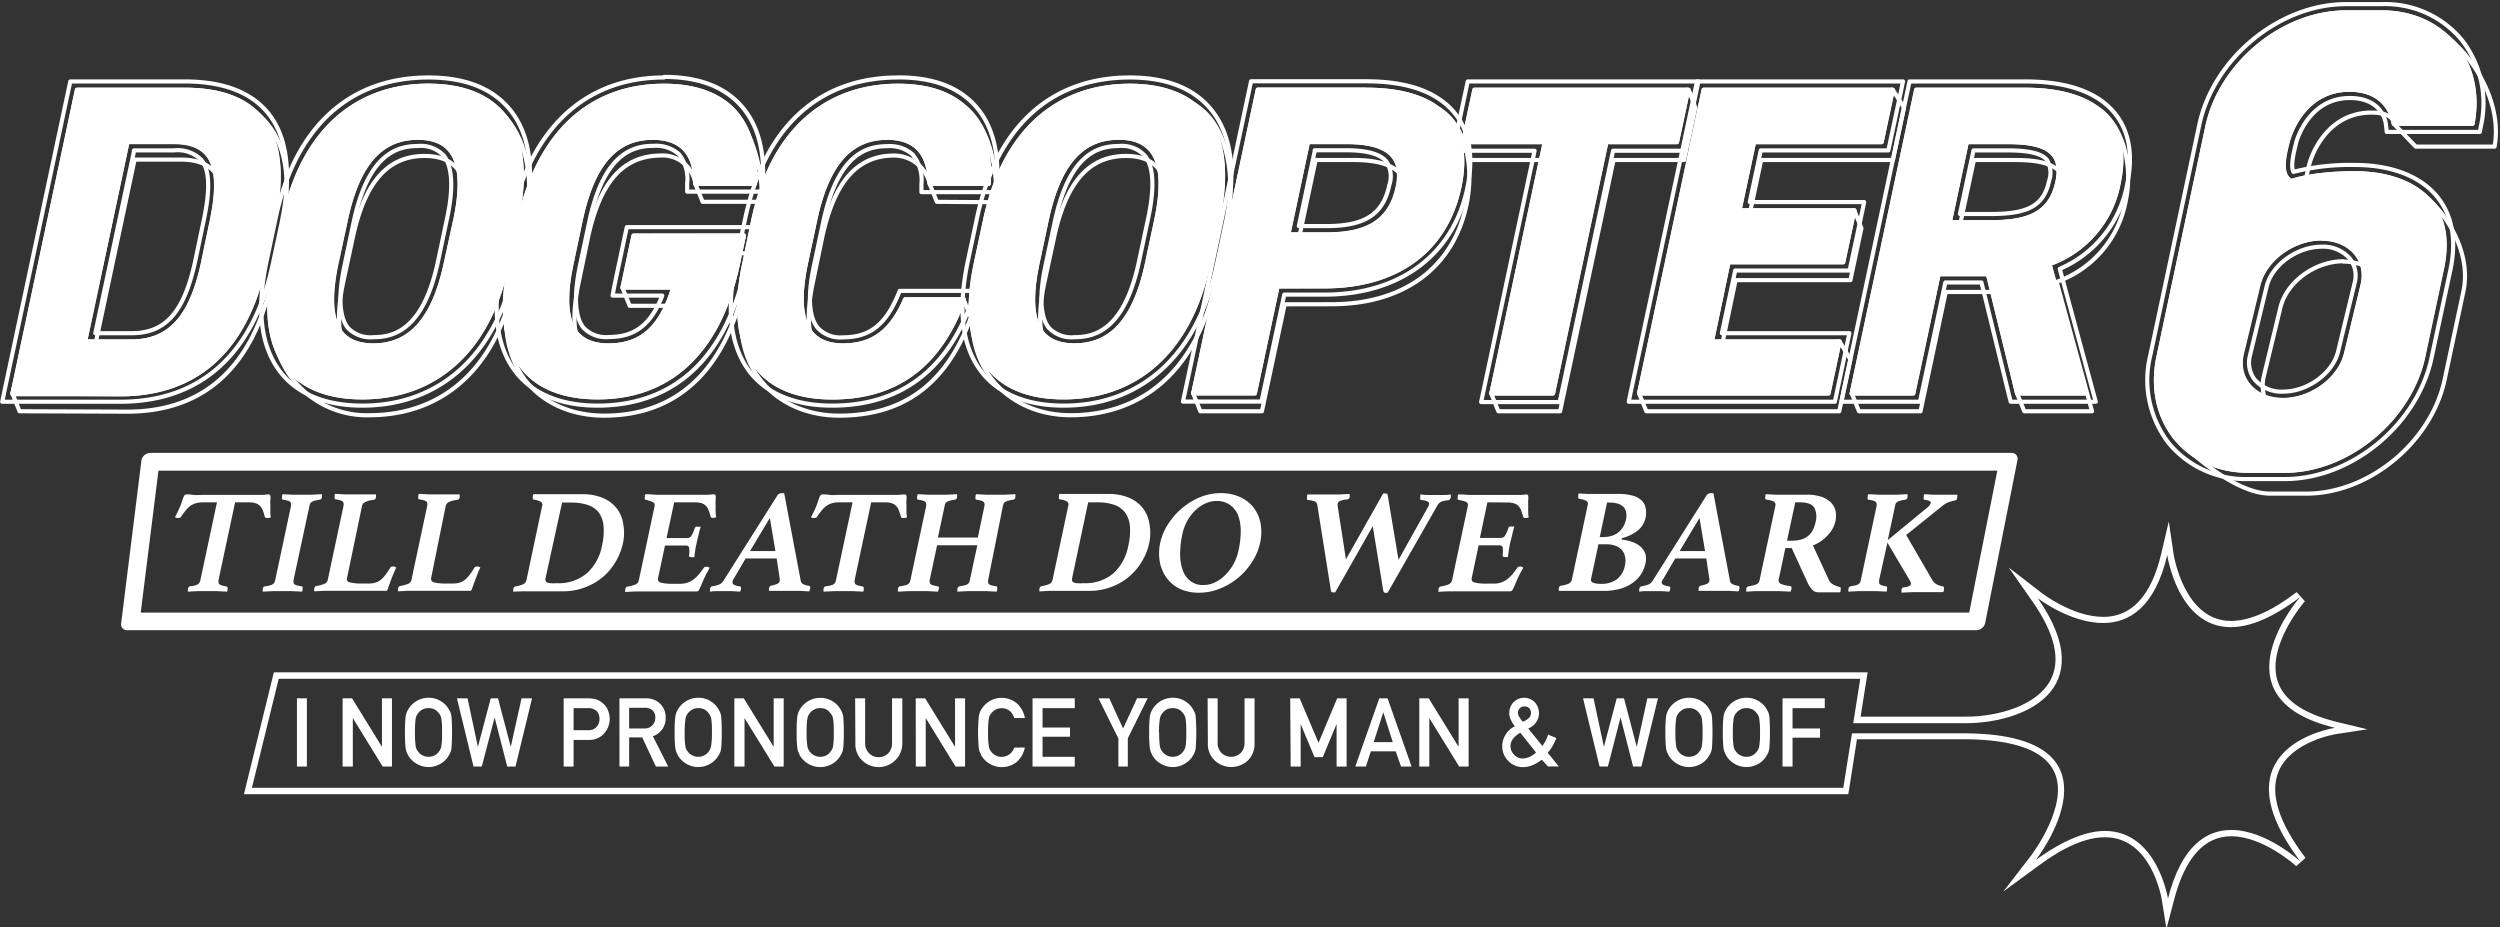<svg xmlns="http://www.w3.org/2000/svg" width="302" height="112" viewBox="0 0 302 112"><rect x="0" y="0" width="302" height="112" fill="#333333" stroke="none"/><path d="M261.81 67.08s1.27 8.68 7.67 8.68c2.16 0 4.91-1 8.38-3.64 0 0-10.74 12.19 4.21 15.8 0 0-14.73 2.2-4.17 16.16 0 0-4.13-3.82-8.36-3.82-3 0-6 1.88-7.65 8.28 0 0-1.31-8.16-7.61-8.16-2.15 0-4.88 1-8.34 3.49 0 0 11.69-15-8.22-15.28h-14l-1.05 6.58H30.43L33.67 82h191.05l-.85 5.36h13.64c6.66 0 16.51-3.83 8.65-15.1 0 0 3.88 3 7.89 3 3.09 0 6.25-1.81 7.76-8.23m.17-4l-.9 3.84c-1.2 5.08-3.56 7.65-7 7.65-3.7 0-7.39-2.85-7.43-2.88l-4-3.09 2.88 4.12c2.7 3.87 3.44 7.06 2.18 9.47-1.6 3.06-6.28 4.43-10.21 4.43h-12.74l.71-4.48.14-.87H33.08l-.14.57L29.7 95l-.23.94h193.8l.11-.64.94-6h13.4c5.71.09 9.22 1.4 10.41 3.89 1.94 4-2.74 10.11-2.78 10.17L242 107.7l4.39-3.22c3-2.22 5.67-3.34 7.89-3.34 5.58 0 6.81 7.22 6.86 7.52l.57 3.54.91-3.47c1.33-5.12 3.66-7.71 6.92-7.71 3.87 0 7.81 3.58 7.85 3.61l1.11-1c-3.23-4.27-4.33-7.77-3.26-10.4 1.5-3.68 6.89-4.54 6.95-4.55l3.8-.58-3.74-.9c-4-1-6.39-2.63-7.12-4.94-1.35-4.28 3.25-9.57 3.3-9.63l-1-1.1c-3 2.31-5.71 3.48-7.93 3.48-5.67 0-6.91-8-6.92-8l-.58-3.95z" fill="#fff"/><path d="M2.36 49.68l-.86-2.15L10.16 13h13c3 0 6.06-.84 7.82.63 3.61 3 4.48 7.82 2.88 15.32l-1 4.78c-2.48 11.65-9.19 16-17.48 16zm23.06-16l1-4.78c1.34-6.33.34-9.62-4.6-9.62h-5.56l-5.12 24.13h5.58c4.94 0 7.36-3.35 8.7-9.68zM44.62 50.16a11.32 11.32 0 0 1-10.95-7.43c-1-2.62-.59-4.27.37-8.78l1.1-5.21c2.41-11.33 9.24-16.22 17.49-16.22 3.11 0 6.15-.73 7.86 1 3.17 3.15 4.28 8.17 2.78 15.25L62.16 34c-2.38 11.16-9.24 16.16-17.54 16.16zM41.48 34c-1.48 7 .17 9.89 4.52 9.89S53.23 41 54.72 34l1.1-5.21c1.5-7-.22-9.95-4.53-9.95s-7.21 2.93-8.7 10z" fill="none" stroke="#fff" stroke-linejoin="round" stroke-width=".5"/><path d="M90.74 30.6L90 34c-2.38 11.21-8.65 16.21-17 16.21-6.46 0-11.42-4-11.83-10.7-.11-1.85.73-3.1 1.24-5.51l1-4.68c2.59-11.91 9.42-16.8 17.66-16.8 3.36 0 5.19-1.25 7 .31 2.36 2 4.19 7.32 3.92 11.55h-7.11L84 22.22a4 4 0 0 0-4.28-3.43c-4.31.07-7.21 2.93-8.71 10L69.93 34c-1.49 7 .17 9.94 4.48 9.94s6.45-2.61 7.81-7h-6.16l-.86-2.16 2.19-4.11zM113.17 24.38l-.86-2.16a4.41 4.41 0 0 0-4.31-3.43c-4.3 0-7.21 2.93-8.7 10L98.22 34c-1.45 6.8.17 9.94 4.48 9.94 3.72 0 5.93-1.86 7.51-5.58l6.21-2.16.86 2.16c-3 8.24-8.36 11.85-15.91 11.85-6.05 0-10.85-3.69-11.69-9.55-.31-2.13.46-3.68 1.1-6.66l1.11-5.21c2.4-11.33 9.24-16.22 17.48-16.22 2.73 0 4.9-1.1 6.67 0 2.94 1.83 4.56 6.84 4.26 11.86zM129.34 50.16c-6.17 0-11.07-3.91-11.79-10-.25-2 .6-3.37 1.2-6.19l1.11-5.21c2.4-11.33 9.24-16.22 17.48-16.22 2.59 0 5-1 6.8 0 3.94 2.2 5.5 8.43 3.84 16.22L146.87 34c-2.38 11.16-9.24 16.16-17.53 16.16zM126.19 34c-1.49 7 .18 9.94 4.48 9.94s7.27-2.94 8.76-9.94l1.11-5.21c1.49-7-.23-9.95-4.53-9.95s-7.22 2.93-8.71 10zM155.19 36.76l-2.75 12.92H145l-.86-2.15L152.8 13h13.13c3.16 0 5.82-1 7.75.08 3.23 1.83 4.51 6.74 3.47 11.67-1.65 7.76-7.77 12-16.27 12zm6-6.27c5.15 0 7.72-1.81 8.55-5.74.75-3.51-1-5.42-6.18-5.42h-4.63l-2.37 11.16z" fill="none" stroke="#fff" stroke-linejoin="round" stroke-width=".5"/><path d="M204.79 13l-1.35 6.33h-8.52l-6.46 30.35H181l-.86-2.15 7.31-28.2h-9.85l-.86-2.16L179 13l25-2.16zM230 13l-1.34 6.33h-15.91L211 27.57l13-2.16.86 2.16-1.33 6.27h-13.87l-2 9.57 14.56-2.16 1.3 2.16-1.34 6.27h-23.3l-.88-2.15L206.65 13l22-2.16zM244.53 49.68l-.86-2.15L241 35.27h-5.95L232 49.68h-7.44l-.86-2.15L232.34 13h13.13c3.33 0 5.8-1.17 7.77 0 3 1.79 4.52 6.71 3.56 11.22a12.83 12.83 0 0 1-8.36 9.83l4.28 15.63zM241.38 29c4.41 0 7.17-1 8-4.78s-1.51-4.89-5.93-4.89h-5L236.38 29zM286.46 13.6c2.83 0 2.71 1.35 2.71 1.35l2.65 2.76h9.52c.87-4.66-1.83-10.08-5.75-13.3-2.33-1.92-3.13.24-5.92.24L286 4.26c-7.6 0-15.13 6.21-16.74 13.8l-5.9 27.77a53.36 53.36 0 0 0-.75 6.88s6.63 6.92 11.62 6.92h4.36c7.59 0 15.12-6.21 16.73-13.8l2.26-10.63c1.17-5.49-3.26-11.34-6.72-12.92-1.77-.81-1.61 1.4-3.8 1.4-5.27 0-7.67 1-7.67 1-1.39-.71-.92-2.86-.46-4.71s2.53-6.37 7.53-6.37zm-3.37 18c3.46 0 5.69 2.52 5 5.61l-2 8.28c-.73 3.09-4.17 5.62-7.63 5.62s-5.69-2.53-5-5.62l2-8.28c.73-3.13 4.17-5.65 7.63-5.65z" fill="none" stroke="#fff" stroke-linejoin="round" stroke-width=".5"/><path d="M1.5 47.53l7.8-36.69h13c8.3 0 13.19 4.26 10.7 16l-1 4.79c-2.47 11.64-9.18 16-17.47 16zm23.06-16l1-4.79c1.34-6.32.34-9.62-4.6-9.62H15.4l-5.12 24.13h5.58c4.94 0 7.36-3.35 8.7-9.67zM43.76 48c-8.24 0-13-5-10.59-16.22l1.11-5.21c2.41-11.32 9.24-16.22 17.48-16.22s13.05 4.9 10.65 16.22l-1.11 5.22C58.91 43 52.06 48 43.76 48zm-3.14-16.21c-1.49 7 .17 9.94 4.48 9.94s7.26-2.92 8.76-9.94L55 26.58c1.49-7-.22-9.94-4.53-9.94s-7.21 2.92-8.7 9.94zM89.87 28.44l-.71 3.35C86.78 43 80.51 48 72.21 48s-13-5-10.59-16.22l1-4.68C65.14 15.26 72 10.36 80.21 10.36c7.71 0 11.41 4.36 10.93 11.86H84c.07-3.35-1.42-5.58-5.14-5.58-4.31 0-7.22 2.92-8.71 9.94l-1.1 5.21c-1.5 7 .17 9.94 4.48 9.94s6.45-2.6 7.81-7H75.2l1.33-6.27zM112.31 22.22c0-3.46-1.52-5.58-5.14-5.58-4.3 0-7.21 2.92-8.7 9.94l-1.11 5.21c-1.45 6.81.17 9.94 4.48 9.94 3.72 0 5.92-1.86 7.51-5.58h7.07c-3 8.24-8.36 11.86-15.91 11.86-8.24 0-13-5-10.59-16.22L91 26.58c2.41-11.32 9.25-16.22 17.49-16.22 7.28 0 11.41 3.83 10.93 11.86zM128.48 48c-8.24 0-13-5-10.59-16.22l1.11-5.2c2.4-11.32 9.24-16.22 17.48-16.22s13.05 4.9 10.64 16.22L146 31.79C143.63 43 136.77 48 128.48 48zm-3.15-16.22c-1.49 7 .17 9.94 4.48 9.94s7.27-2.92 8.76-9.94l1.11-5.21c1.49-7-.23-9.94-4.54-9.94s-7.21 2.92-8.7 9.94zM154.33 34.61l-2.75 12.92h-7.44l7.8-36.69h13.13c8.45 0 12.89 3.88 11.22 11.75s-7.77 12-16.27 12zm6-6.28c5.15 0 7.72-1.8 8.55-5.74.75-3.51-1-5.42-6.18-5.42H158l-2.37 11.16z" fill="#fff"/><path d="M203.93 10.84l-1.35 6.33h-8.53l-6.45 30.36h-7.44l6.45-30.36h-9.85l1.35-6.33zM228.65 10.84l-1.35 6.33h-15.41l-1.76 8.24H224l-1.34 6.27H208.8l-2 9.57h15.42l-1.34 6.28H198l7.8-36.69zM243.67 47.53l-3.53-14.41h-5.95l-3.07 14.41h-7.44l7.8-36.69h13.13c8.45 0 12.91 3.78 11.33 11.22a12.83 12.83 0 0 1-8.36 9.84l4.28 15.63zm-3.15-20.68c4.41 0 7.16-1 8-4.79s-1.51-4.89-5.93-4.89h-5l-2.06 9.68zM283.8 10.84c5 0 5.37 4.11 5.37 4.11h9.51c1.39-7.43-3.46-13.45-10.94-13.45h-4.36c-7.59 0-15.12 6.21-16.73 13.8l-5.9 27.77c-1.62 7.59 3.27 13.8 10.86 13.8H276c7.6 0 15.13-6.21 16.74-13.8L295 32.44c1.76-8.3-4.05-11.51-10.52-11.51-5.27 0-7.67.95-7.67.95-1.39-.71-.93-2.86-.46-4.71s2.46-6.33 7.45-6.33zm-3.36 18c3.46 0 5.69 2.52 4.95 5.61l-2 8.29c-.74 3.08-4.17 5.61-7.63 5.61-3.47 0-5.7-2.53-5-5.61l2-8.29c.78-3.13 4.24-5.65 7.68-5.65z" fill="#fff"/><path d="M1.5 47.53l7.8-36.69h13c8.3 0 13.19 4.26 10.7 16l-1 4.79c-2.47 11.64-9.18 16-17.47 16zm23.06-16l1-4.79c1.34-6.32.34-9.62-4.6-9.62H15.4l-5.12 24.13h5.58c4.94 0 7.36-3.35 8.7-9.67z" fill="none" stroke="#fff" stroke-linejoin="round" stroke-width=".5"/><path d="M22.32 10.84c8.3 0 13.19 4.26 10.7 16l-1 4.79c-2.47 11.64-9.18 16-17.47 16H1.5l7.8-36.79h13m-12 30.41h5.58c4.94 0 7.36-3.35 8.7-9.67l1-4.79c1.34-6.32.34-9.62-4.6-9.62H15.4l-5.12 24.08m12-31.41H8.49l-.17.8-7.8 36.68-.25 1.21h14.26c9.74 0 16.12-5.79 18.45-16.74L34 27c1.27-6 .72-10.45-1.62-13.34-2.05-2.53-5.44-3.82-10.06-3.82zm-6.11 8.33H21a4 4 0 0 1 3.33 1.16c1 1.2 1.07 3.58.29 7.25l-1 4.79c-1.34 6.31-3.58 8.88-7.72 8.88h-4.39l4.7-22.08zM43.76 48c-8.24 0-13-5-10.59-16.22l1.11-5.21c2.41-11.32 9.24-16.22 17.48-16.22s13.05 4.9 10.65 16.22l-1.11 5.22C58.91 43 52.06 48 43.76 48zm-3.14-16.21c-1.49 7 .17 9.94 4.48 9.94s7.26-2.92 8.76-9.94L55 26.58c1.49-7-.22-9.94-4.53-9.94s-7.21 2.92-8.7 9.94z" fill="none" stroke="#fff" stroke-linejoin="round" stroke-width=".5"/><path d="M51.76 10.36c8.3 0 13.05 4.9 10.65 16.22l-1.11 5.21C58.91 43 52.06 48 43.76 48s-13-5-10.59-16.22l1.11-5.21c2.41-11.32 9.24-16.22 17.48-16.22M45.1 41.73c4.3 0 7.26-2.92 8.76-9.94L55 26.58c1.49-7-.22-9.94-4.53-9.94s-7.21 2.92-8.7 9.94l-1.11 5.21c-1.49 7 .17 9.94 4.48 9.94m6.62-32.37c-9.57 0-16.12 6-18.46 17l-1.1 5.21c-1.27 5.95-.66 10.5 1.8 13.53 2.06 2.56 5.44 3.9 9.76 3.9 9.47 0 16.22-6.2 18.52-17l1.1-5.21c1.27-6 .68-10.51-1.76-13.52-2.1-2.59-5.41-3.91-9.86-3.91zM45.1 40.73a3.76 3.76 0 0 1-3.1-1.15c-1-1.29-1.17-3.84-.37-7.58l1.1-5.21c1.75-8.2 5.25-9.15 7.73-9.15a3.8 3.8 0 0 1 3.16 1.17c1 1.3 1.19 3.84.39 7.56l-1.1 5.21c-1.75 8.2-5.28 9.15-7.78 9.15z" fill="none" stroke="#fff" stroke-linejoin="round" stroke-width=".5"/><path d="M89.87 28.44l-.71 3.35C86.78 43 80.51 48 72.21 48s-13-5-10.59-16.22l1-4.68C65.14 15.26 72 10.36 80.21 10.36c7.71 0 11.41 4.36 10.93 11.86H84c.07-3.35-1.42-5.58-5.14-5.58-4.31 0-7.22 2.92-8.71 9.94l-1.1 5.21c-1.5 7 .17 9.94 4.48 9.94s6.45-2.6 7.81-7H75.2l1.33-6.27z" fill="none" stroke="#fff" stroke-linejoin="round" stroke-width=".5"/><path d="M80.21 10.36c7.71 0 11.41 4.36 10.93 11.86H84c.07-3.35-1.42-5.58-5.14-5.58-4.31 0-7.21 2.92-8.71 9.94l-1.1 5.21c-1.5 7 .17 9.94 4.47 9.94s6.46-2.6 7.82-7H75.2l1.33-6.27h13.34l-.71 3.35C86.78 43 80.51 48 72.21 48s-13-5-10.59-16.22l1-4.68C65.14 15.26 72 10.36 80.21 10.36m0-1c-9.57 0-16.21 6.23-18.57 17.54l-1 4.68c-1.26 6-.66 10.49 1.8 13.52 2.07 2.56 5.45 3.9 9.77 3.9 6.53 0 14.94-2.95 17.93-17l.71-3.35.26-1.21H75.72l-.17.79-1.33 6.28-.22 1.2h6c-1.36 3.51-3.33 5-6.42 5a3.75 3.75 0 0 1-3.12-1.15c-1-1.29-1.17-3.84-.38-7.58l1.11-5.21c1.74-8.2 5.25-9.15 7.73-9.15a4.19 4.19 0 0 1 3.09 1 4.78 4.78 0 0 1 1 3.53v1h9.08l.06-.94c.26-4.13-.67-7.36-2.77-9.6s-5.15-3.32-9.16-3.32z" fill="none" stroke="#fff" stroke-linejoin="round" stroke-width=".5"/><path d="M112.31 22.22c0-3.46-1.52-5.58-5.14-5.58-4.3 0-7.21 2.92-8.7 9.94l-1.11 5.21c-1.45 6.81.17 9.94 4.48 9.94 3.72 0 5.92-1.86 7.51-5.58h7.07c-3 8.24-8.36 11.86-15.91 11.86-8.24 0-13-5-10.59-16.22L91 26.58c2.41-11.32 9.25-16.22 17.49-16.22 7.28 0 11.41 3.83 10.93 11.86z" fill="none" stroke="#fff" stroke-linejoin="round" stroke-width=".5"/><path d="M108.51 10.36c7.28 0 11.41 3.83 10.93 11.86h-7.13c0-3.45-1.52-5.58-5.14-5.58-4.3 0-7.21 2.92-8.7 9.94l-1.11 5.21c-1.45 6.81.17 9.94 4.48 9.94 3.72 0 5.92-1.86 7.51-5.58h7.07c-3 8.24-8.36 11.86-15.91 11.86-8.24 0-13-5-10.59-16.22L91 26.58c2.41-11.32 9.25-16.22 17.49-16.22m0-1c-9.58 0-16.13 6-18.46 17l-1.11 5.21c-1.26 5.94-.66 10.49 1.79 13.52 2.09 2.57 5.47 3.91 9.8 3.91 8.18 0 13.86-4.21 16.85-12.52l.49-1.34h-9.16l-.26.61c-1.51 3.53-3.42 5-6.59 5a3.7 3.7 0 0 1-3.07-1.16c-1.07-1.32-1.22-3.87-.43-7.57l1.11-5.21c1.74-8.2 5.24-9.15 7.72-9.15a4.15 4.15 0 0 1 3.07 1 4.84 4.84 0 0 1 1.07 3.55v1h9.08l.06-.94c.25-4.17-.68-7.41-2.77-9.63s-5.14-3.29-9.16-3.29z" fill="none" stroke="#fff" stroke-linejoin="round" stroke-width=".5"/><path d="M128.48 48c-8.24 0-13-5-10.59-16.22l1.11-5.2c2.4-11.32 9.24-16.22 17.48-16.22s13.05 4.9 10.64 16.22L146 31.79C143.63 43 136.77 48 128.48 48zm-3.15-16.22c-1.49 7 .17 9.94 4.48 9.94s7.27-2.92 8.76-9.94l1.11-5.21c1.49-7-.23-9.94-4.54-9.94s-7.21 2.92-8.7 9.94z" fill="none" stroke="#fff" stroke-linejoin="round" stroke-width=".5"/><path d="M136.48 10.36c8.29 0 13.05 4.9 10.64 16.22L146 31.79C143.63 43 136.77 48 128.48 48s-13-5-10.59-16.22l1.11-5.2c2.4-11.32 9.24-16.22 17.48-16.22m-6.67 31.37c4.31 0 7.27-2.92 8.76-9.94l1.11-5.21c1.49-7-.23-9.94-4.54-9.94s-7.21 2.92-8.7 9.94l-1.11 5.21c-1.49 7 .17 9.94 4.48 9.94m6.67-32.37c-9.57 0-16.13 6-18.46 17l-1.11 5.21c-1.26 6-.66 10.49 1.79 13.52 2.07 2.56 5.45 3.91 9.78 3.91 9.47 0 16.21-6.2 18.51-17l1.11-5.21c1.27-6 .67-10.51-1.77-13.52-2.09-2.59-5.41-3.91-9.85-3.91zm-6.67 31.37a3.76 3.76 0 0 1-3.13-1.15c-1-1.29-1.17-3.84-.37-7.58l1.11-5.21c1.74-8.2 5.24-9.15 7.72-9.15a3.79 3.79 0 0 1 3.16 1.17c1.06 1.3 1.19 3.84.4 7.56l-1.11 5.21c-1.74 8.2-5.27 9.15-7.78 9.15zM154.33 34.61l-2.75 12.92h-7.44l7.8-36.69h13.13c8.45 0 12.89 3.88 11.22 11.75s-7.77 12-16.27 12zm6-6.28c5.15 0 7.72-1.8 8.55-5.74.75-3.51-1-5.42-6.18-5.42H158l-2.37 11.16z" fill="none" stroke="#fff" stroke-linejoin="round" stroke-width=".5"/><path d="M165.07 10.84c8.45 0 12.89 3.88 11.22 11.75s-7.77 12-16.27 12h-5.69l-2.75 12.92h-7.44l7.8-36.69h13.13m-9.41 17.49h4.63c5.15 0 7.72-1.8 8.55-5.74.75-3.51-1-5.42-6.18-5.42H158l-2.37 11.16m9.41-18.49h-13.91l-.17.8-7.8 36.68-.26 1.21h9.49l.17-.79 2.58-12.13H160c9.09 0 15.54-4.79 17.24-12.81.81-3.8.3-6.87-1.51-9.11-2.07-2.55-5.66-3.85-10.68-3.85zm-6.23 8.33h3.82c2.48 0 4.11.46 4.84 1.36a3.26 3.26 0 0 1 .36 2.85c-.74 3.52-2.94 4.95-7.57 4.95h-3.36l1.94-9.16z" fill="none" stroke="#fff" stroke-linejoin="round" stroke-width=".5"/><path d="M203.93 10.84l-1.35 6.33h-8.53l-6.45 30.36h-7.44l6.45-30.36h-9.85l1.35-6.33z" fill="none" stroke="#fff" stroke-linejoin="round" stroke-width=".5"/><path d="M203.93 10.84l-1.35 6.33h-8.53l-6.45 30.36h-7.44l6.45-30.36h-9.85l1.35-6.33h25.82m1.23-1H177.3l-.17.8-1.35 6.36-.25 1.21h9.85l-6.2 29.15-.26 1.21h9.49l.17-.79 6.28-29.57h8.53l.17-.79 1.35-6.33.25-1.21zM228.65 10.84l-1.35 6.33h-15.41l-1.76 8.24H224l-1.34 6.27H208.8l-2 9.57h15.42l-1.34 6.28H198l7.8-36.69z" fill="none" stroke="#fff" stroke-linejoin="round" stroke-width=".5"/><path d="M228.65 10.84l-1.35 6.33h-15.41l-1.76 8.24H224l-1.34 6.27H208.8l-2 9.57h15.42l-1.34 6.28H198l7.8-36.69h22.86m1.23-1H205l-.17.8L197 47.32l-.25 1.21h24.9l.17-.79 1.33-6.28.26-1.21H208l1.61-7.57h13.82l.17-.79 1.34-6.27.25-1.21h-13.82l1.33-6.24h15.41l.17-.79 1.35-6.33.25-1.21zM243.67 47.53l-3.53-14.41h-5.95l-3.07 14.41h-7.44l7.8-36.69h13.13c8.45 0 12.91 3.78 11.33 11.22a12.83 12.83 0 0 1-8.36 9.84l4.28 15.63zm-3.15-20.68c4.41 0 7.16-1 8-4.79s-1.51-4.89-5.93-4.89h-5l-2.06 9.68z" fill="none" stroke="#fff" stroke-linejoin="round" stroke-width=".5"/><path d="M244.61 10.84c8.45 0 12.91 3.78 11.33 11.22a12.83 12.83 0 0 1-8.36 9.84l4.28 15.63h-8.19l-3.53-14.41h-5.95l-3.07 14.41h-7.44l7.8-36.69h13.13m-9.09 16h5c4.41 0 7.16-1 8-4.79s-1.51-4.89-5.93-4.89h-5l-2.06 9.68m9.09-17h-13.95l-.17.8-7.8 36.68-.25 1.21h9.48l.17-.79 2.9-13.62h4.36l3.34 13.65.19.76h10.28l-.35-1.27-4-14.78a13.83 13.83 0 0 0 8.14-10.21c.75-3.54.25-6.42-1.48-8.57-2.08-2.56-5.72-3.86-10.83-3.86zm-6.22 8.33h4.18c2.53 0 4.06.37 4.69 1.15a3 3 0 0 1 .26 2.53c-.63 2.95-2.46 4-7 4h-3.77l1.64-7.68zM283.8 10.84c5 0 5.37 4.11 5.37 4.11h9.51c1.39-7.43-3.46-13.45-10.94-13.45h-4.36c-7.59 0-15.12 6.21-16.73 13.8l-5.9 27.77c-1.62 7.59 3.27 13.8 10.86 13.8H276c7.6 0 15.13-6.21 16.74-13.8L295 32.44c1.76-8.3-4.05-11.51-10.52-11.51-5.27 0-7.67.95-7.67.95-1.39-.71-.93-2.86-.46-4.71s2.46-6.33 7.45-6.33zm-3.36 18c3.46 0 5.69 2.52 4.95 5.61l-2 8.29c-.74 3.08-4.17 5.61-7.63 5.61-3.47 0-5.7-2.53-5-5.61l2-8.29c.78-3.13 4.24-5.65 7.68-5.65z" fill="none" stroke="#fff" stroke-linejoin="round" stroke-width=".5"/><path d="M287.74 1.5c7.48 0 12.33 6 10.94 13.45h-9.51s-.37-4.11-5.37-4.11-7 4.48-7.48 6.33-.93 4 .46 4.71c0 0 2.4-.95 7.67-.95 6.47 0 12.28 3.21 10.52 11.51l-2.26 10.63c-1.61 7.59-9.14 13.8-16.74 13.8h-4.36c-7.59 0-12.48-6.21-10.86-13.8l5.9-27.77c1.61-7.59 9.14-13.8 16.73-13.8h4.36m-11.95 46.81c3.46 0 6.89-2.53 7.63-5.62l2-8.28c.74-3.09-1.49-5.61-4.95-5.61s-6.9 2.52-7.64 5.61l-2 8.28c-.74 3.09 1.49 5.62 5 5.62M287.74.5h-4.36c-8.05 0-16 6.55-17.71 14.6l-5.9 27.76A12.49 12.49 0 0 0 262 53.55a12 12 0 0 0 9.57 4.32H276c8.06 0 16-6.55 17.72-14.59L296 32.65c.77-3.64.24-6.62-1.57-8.86-2-2.49-5.54-3.86-9.93-3.86a27.66 27.66 0 0 0-7.45.83c-.38-.69.06-2.44.29-3.35 0-.22 1.45-5.57 6.51-5.57 3.92 0 4.34 2.88 4.37 3.21l.1.89h11.24l.16-.82a12.43 12.43 0 0 0-2.44-10.42 12 12 0 0 0-9.54-4.2zm-11.95 46.81a4.28 4.28 0 0 1-3.42-1.45 3.36 3.36 0 0 1-.57-2.93l2-8.28c.62-2.63 3.67-4.85 6.66-4.85a4.25 4.25 0 0 1 3.41 1.45 3.36 3.36 0 0 1 .57 2.93l-2 8.28c-.63 2.63-3.68 4.85-6.66 4.85z" fill="none" stroke="#fff" stroke-linejoin="round" stroke-width=".5"/><path d="M241.28 56.85L237.88 74H17l2.14-17.14h222.14m1.72-2.15H18.14a1.12 1.12 0 0 0-1.05.88l-2.45 19.66a.71.71 0 0 0 .71.88h223.41a1.13 1.13 0 0 0 1.05-.88l3.9-19.66a.71.71 0 0 0-.71-.88z" fill="#fff"/><path d="M28.4 60.68l-2 9.38a1.89 1.89 0 0 0 0 .3.28.28 0 0 0 .09.2.68.68 0 0 0 .27.15 4 4 0 0 0 .53.12.22.22 0 0 1 .2.3v.16a.75.75 0 0 1-.07.18l-1.21-.06h-2.3l-1.21.06a.35.35 0 0 1 0-.18 1.57 1.57 0 0 1 0-.16.4.4 0 0 1 .08-.2.38.38 0 0 1 .27-.12 2.15 2.15 0 0 0 .88-.24.84.84 0 0 0 .28-.51l2-9.38h-1.63a3.25 3.25 0 0 0-.87.1 2.25 2.25 0 0 0-.67.3 2.87 2.87 0 0 0-.57.54 8.54 8.54 0 0 0-.59.79.33.33 0 0 1-.3.16.67.67 0 0 1-.24 0l-.2-.08c.14-.29.27-.54.37-.76s.2-.44.29-.65.19-.52.26-.73a2.34 2.34 0 0 1 .19-.47.36.36 0 0 1 .31-.16c.14 0 .39 0 .77.06s.84 0 1.39 0h6.88c.39 0 .67-.06.81-.06a.25.25 0 0 1 .25.16 1.59 1.59 0 0 1 0 .47 5.25 5.25 0 0 0 0 .73v.65c0 .22 0 .47.06.76l-.24.08a.85.85 0 0 1-.25 0 .23.23 0 0 1-.25-.16 6.21 6.21 0 0 0-.25-.79 1.63 1.63 0 0 0-.35-.54 1.42 1.42 0 0 0-.54-.3 2.71 2.71 0 0 0-.81-.1zM35.46 70.06a1.89 1.89 0 0 0 0 .3.26.26 0 0 0 .1.2.7.7 0 0 0 .3.15 5.15 5.15 0 0 0 .58.12c.11 0 .15.12.11.3v.16a1.71 1.71 0 0 1-.07.18l-1.21-.06h-2.3l-1.23.06a.54.54 0 0 1 0-.18v-.16q.06-.28.24-.3c.26 0 .46-.08.62-.12a1 1 0 0 0 .36-.15.59.59 0 0 0 .19-.2 1.5 1.5 0 0 0 .1-.3l1.9-8.93a1.1 1.1 0 0 0 0-.3.3.3 0 0 0-.1-.2.65.65 0 0 0-.29-.15 3.59 3.59 0 0 0-.58-.12c-.11 0-.15-.14-.11-.3a1.57 1.57 0 0 0 0-.16.6.6 0 0 1 .08-.2l1.2.06H37.66l1.23-.06a1.48 1.48 0 0 1 0 .2 1.57 1.57 0 0 1 0 .16.35.35 0 0 1-.24.3 4.56 4.56 0 0 0-.62.12 1.18 1.18 0 0 0-.37.15.59.59 0 0 0-.19.2 2.82 2.82 0 0 0-.09.3zM41.91 69.87c-.06.24.07.41.37.49a6.33 6.33 0 0 0 1.56.13h.68a2.83 2.83 0 0 0 .8-.1 1.74 1.74 0 0 0 .65-.33 3 3 0 0 0 .58-.6 8.35 8.35 0 0 0 .59-.88.31.31 0 0 1 .3-.14.58.58 0 0 1 .2 0l.23.11c-.18.38-.35.79-.53 1.24s-.33.88-.48 1.31a.44.44 0 0 1-.17.27.63.63 0 0 1-.22 0H39.18l-1.22.06a.42.42 0 0 1 0-.19v-.17c0-.04.12-.27.24-.28a4.46 4.46 0 0 0 1-.27.65.65 0 0 0 .4-.5l1.9-8.93a1.1 1.1 0 0 0 0-.3.33.33 0 0 0-.09-.2.7.7 0 0 0-.3-.15 3.67 3.67 0 0 0-.57-.12c-.12 0-.15-.14-.12-.3s0-.09 0-.16a.59.59 0 0 1 .07-.2l1.2.06h3.73v.2a1.37 1.37 0 0 0 0 .16.37.37 0 0 1-.25.3 3.05 3.05 0 0 0-1.08.28.72.72 0 0 0-.37.52zM52.07 69.87c0 .24.08.41.38.49a6.22 6.22 0 0 0 1.56.13h.68a2.75 2.75 0 0 0 .79-.1 1.67 1.67 0 0 0 .65-.33 2.78 2.78 0 0 0 .58-.6 7 7 0 0 0 .59-.88.34.34 0 0 1 .3-.14.53.53 0 0 1 .2 0l.23.11c-.18.38-.35.79-.52 1.24s-.33.88-.48 1.31a.44.44 0 0 1-.18.27.54.54 0 0 1-.21 0h-7.35l-1.21.06a.3.3 0 0 1 0-.19v-.17c0-.04.11-.27.23-.28a4.32 4.32 0 0 0 1-.27.65.65 0 0 0 .4-.5l1.9-8.93a.84.84 0 0 0 0-.3.35.35 0 0 0-.1-.2.7.7 0 0 0-.3-.15 3.67 3.67 0 0 0-.57-.12c-.11 0-.15-.14-.11-.3s0-.09 0-.16a.6.6 0 0 1 .08-.2l1.2.06h3.72v.2a1.57 1.57 0 0 1 0 .16.38.38 0 0 1-.24.3 3.13 3.13 0 0 0-1.09.28.75.75 0 0 0-.37.52zM75.26 65.59a7.52 7.52 0 0 1-2.3 4 7.43 7.43 0 0 1-2.2 1.33 7.54 7.54 0 0 1-2.85.51h-4.74l-1.17.04a.29.29 0 0 1 0-.16.5.5 0 0 0 0-.14.48.48 0 0 1 .12-.26.38.38 0 0 1 .17-.08 3.79 3.79 0 0 0 .88-.24.73.73 0 0 0 .43-.53l1.89-8.93a.43.43 0 0 0-.15-.51 2.29 2.29 0 0 0-.82-.26c-.09 0-.15-.06-.16-.12a.57.57 0 0 1 0-.22 1.06 1.06 0 0 0 0-.14.71.71 0 0 1 .08-.18h5.83a6.35 6.35 0 0 1 2.57.46 4.26 4.26 0 0 1 1.66 1.25 4 4 0 0 1 .78 1.84 5.94 5.94 0 0 1-.02 2.34zm-2.54.33a7.68 7.68 0 0 0 .19-2.39 3.21 3.21 0 0 0-.59-1.63A2.75 2.75 0 0 0 71 61a6.4 6.4 0 0 0-2-.29h-1.1l-2 9.14a.62.62 0 0 0 0 .3.28.28 0 0 0 .17.2 1.62 1.62 0 0 0 .42.1 5.17 5.17 0 0 0 .76 0 5.28 5.28 0 0 0 3.68-1.23 6 6 0 0 0 1.79-3.3zM81.44 60.68L80.52 65H83a.58.58 0 0 0 .52-.28 4 4 0 0 0 .4-.9.38.38 0 0 1 .15-.19.61.61 0 0 1 .24 0h.17a.3.3 0 0 1 .16 0c-.08.27-.17.59-.26 1s-.17.67-.22.92-.1.46-.15.76-.09.62-.14 1a.61.61 0 0 1-.17 0h-.18c-.21 0-.31-.08-.28-.25a2.82 2.82 0 0 0 0-.92.35.35 0 0 0-.38-.24h-2.53l-.85 4c0 .24.07.41.36.49a6 6 0 0 0 1.54.13h.75a2.84 2.84 0 0 0 .93-.14 2.94 2.94 0 0 0 .74-.4 4 4 0 0 0 .63-.61c.19-.23.39-.49.59-.78a.31.31 0 0 1 .28-.12.58.58 0 0 1 .2 0l.23.11-.14.27a2 2 0 0 0-.13.25 2.86 2.86 0 0 0-.24.42c-.07.16-.13.28-.18.38l-.17.4-.18.43c-.06.13-.11.26-.17.36l-.1.22a.39.39 0 0 1-.32.14h-7.36l-1.21.06a.3.3 0 0 1 0-.19v-.17c0-.04.11-.27.24-.28a4.35 4.35 0 0 0 1-.27.65.65 0 0 0 .4-.5l1.9-8.93a.62.62 0 0 0 0-.3.32.32 0 0 0-.16-.19 1.56 1.56 0 0 0-.36-.15l-.55-.17c-.11 0-.15-.14-.11-.32s0-.12 0-.17a.47.47 0 0 1 .11-.17c.5 0 1 .06 1.34.07h6.05c.39 0 .66-.06.81-.06a.25.25 0 0 1 .25.16 2.89 2.89 0 0 1 0 .53 6.74 6.74 0 0 0 0 .79 5.8 5.8 0 0 0 0 .59c0 .19 0 .42.07.7l-.22.07a.83.83 0 0 1-.22 0 .23.23 0 0 1-.25-.16 4.93 4.93 0 0 0-.25-.79 1.49 1.49 0 0 0-.35-.54 1.27 1.27 0 0 0-.54-.29 3.12 3.12 0 0 0-.81-.09zM93.82 67.46h-3.75l-1.45 2.48a.76.76 0 0 0-.12.19v.16a.29.29 0 0 0 .12.32 1.72 1.72 0 0 0 .71.22c.16 0 .22.14.18.34a2.08 2.08 0 0 1-.1.3l-1-.06h-1.75c-.27 0-.56 0-.89.07a.43.43 0 0 1 0-.16 1.06 1.06 0 0 1 0-.14c0-.23.15-.35.31-.36a4 4 0 0 0 .84-.23 1.13 1.13 0 0 0 .47-.43l6.49-10.27a.59.59 0 0 1 .49-.31h.36l2 10.59a.54.54 0 0 0 .33.41 2.25 2.25 0 0 0 .62.18c.17 0 .23.16.19.36a2 2 0 0 1-.11.32l-1.11-.06h-3.76a.43.43 0 0 1 0-.16 1.06 1.06 0 0 1 0-.14.45.45 0 0 1 .11-.24.32.32 0 0 1 .16-.1 3.12 3.12 0 0 0 .73-.21.51.51 0 0 0 .3-.34 1.22 1.22 0 0 0 0-.27zm-.15-.89l-.67-4-2.4 4zM105.24 60.68l-2 9.38a2.08 2.08 0 0 0 0 .3.4.4 0 0 0 .09.2.66.66 0 0 0 .28.15 3.76 3.76 0 0 0 .52.12.23.23 0 0 1 .21.3v.16l-.06.18-1.28-.06h-2.3l-1.22.06a.54.54 0 0 1 0-.18v-.16a.53.53 0 0 1 .09-.2.38.38 0 0 1 .27-.12 2.2 2.2 0 0 0 .88-.24.83.83 0 0 0 .27-.51l2-9.38h-1.57a3.2 3.2 0 0 0-.87.1 2.15 2.15 0 0 0-.67.3 2.91 2.91 0 0 0-.58.54c-.18.22-.38.48-.59.79a.33.33 0 0 1-.3.16.75.75 0 0 1-.24 0l-.2-.08.38-.76a7.08 7.08 0 0 0 .28-.65c.11-.28.19-.52.26-.73a2.34 2.34 0 0 1 .19-.47.38.38 0 0 1 .32-.16c.13 0 .39 0 .77.06s.84 0 1.38 0h6.89c.39 0 .66-.06.8-.06a.25.25 0 0 1 .26.16 2 2 0 0 1 0 .47 5.25 5.25 0 0 0 0 .73v.65c0 .22 0 .47.07.76l-.24.08a.85.85 0 0 1-.25 0 .24.24 0 0 1-.26-.16 4.93 4.93 0 0 0-.25-.79 1.49 1.49 0 0 0-.35-.54 1.29 1.29 0 0 0-.54-.3 2.71 2.71 0 0 0-.81-.1zM119.37 70.06a1.16 1.16 0 0 0 0 .3.26.26 0 0 0 .1.2.7.7 0 0 0 .3.15 5.41 5.41 0 0 0 .57.12q.18 0 .12.3v.16l-.07.18-1.2-.06H116.88l-1.23.06a.28.28 0 0 1 0-.18v-.16c0-.04.12-.29.25-.3l.62-.12a1 1 0 0 0 .36-.15.71.71 0 0 0 .19-.2 1.07 1.07 0 0 0 .09-.3l.9-4.19h-4.86l-.89 4.19a1.24 1.24 0 0 0 0 .3.35.35 0 0 0 .1.2.81.81 0 0 0 .31.15 5.41 5.41 0 0 0 .57.12c.12 0 .15.12.12.3l-.05.16a1.89 1.89 0 0 1-.06.18l-1.3-.06h-2.3l-1.23.06a.38.38 0 0 1 0-.18 1.57 1.57 0 0 1 0-.16q.06-.28.24-.3l.63-.12a1.22 1.22 0 0 0 .36-.15.67.67 0 0 0 .18-.2 1.05 1.05 0 0 0 .1-.3l1.9-8.93a.84.84 0 0 0 0-.3.35.35 0 0 0-.1-.2.7.7 0 0 0-.3-.15 3.67 3.67 0 0 0-.57-.12c-.11 0-.15-.14-.11-.3a.61.61 0 0 1 0-.16.44.44 0 0 1 .08-.2l1.2.06h2.3l1.24-.06v.2a1.57 1.57 0 0 1 0 .16.38.38 0 0 1-.24.3 4.26 4.26 0 0 0-.62.12 1.25 1.25 0 0 0-.38.15.48.48 0 0 0-.18.2 1.07 1.07 0 0 0-.09.3l-.81 3.8h4.82l.8-3.8a.84.84 0 0 0 0-.3.35.35 0 0 0-.1-.2.7.7 0 0 0-.3-.15 3.67 3.67 0 0 0-.57-.12c-.11 0-.15-.14-.11-.3a1.57 1.57 0 0 0 0-.16.6.6 0 0 1 .08-.2l1.21.06H121.44l1.22-.06a1.48 1.48 0 0 1 0 .2 1.57 1.57 0 0 1 0 .16.35.35 0 0 1-.24.3 4.26 4.26 0 0 0-.62.12 1.18 1.18 0 0 0-.37.15.59.59 0 0 0-.19.2 2.82 2.82 0 0 0-.09.3zM138.83 65.59a7 7 0 0 1-.8 2.08 7.14 7.14 0 0 1-3.69 3.2 7.58 7.58 0 0 1-2.85.51h-4.75l-1.18.06a.43.43 0 0 1 0-.16 1.06 1.06 0 0 1 0-.14.48.48 0 0 1 .12-.26.38.38 0 0 1 .17-.08 3.79 3.79 0 0 0 .88-.24.69.69 0 0 0 .42-.53l1.9-8.93a.45.45 0 0 0-.15-.51 2.36 2.36 0 0 0-.83-.26q-.14 0-.15-.12a.57.57 0 0 1 0-.22 1.06 1.06 0 0 0 0-.14.48.48 0 0 1 .08-.18h5.83a6.3 6.3 0 0 1 2.56.46 4.12 4.12 0 0 1 1.66 1.25 4 4 0 0 1 .79 1.84 6 6 0 0 1-.01 2.37zm-2.53.33a7.68 7.68 0 0 0 .19-2.39 3.21 3.21 0 0 0-.59-1.63 2.8 2.8 0 0 0-1.34-.93 6.45 6.45 0 0 0-2-.29h-1.11l-1.94 9.17a.81.81 0 0 0 0 .3.32.32 0 0 0 .18.2 1.43 1.43 0 0 0 .42.1 5.08 5.08 0 0 0 .76 0 5.3 5.3 0 0 0 3.68-1.23 6.08 6.08 0 0 0 1.75-3.3zM140.15 65.59a6.87 6.87 0 0 1 1-2.34 8.38 8.38 0 0 1 1.7-1.91 8.09 8.09 0 0 1 2.15-1.29 6.56 6.56 0 0 1 2.45-.48 5.54 5.54 0 0 1 2.29.45 4.27 4.27 0 0 1 1.66 1.25 4.59 4.59 0 0 1 .87 1.91 6 6 0 0 1-.05 2.41 7 7 0 0 1-1 2.34 8.17 8.17 0 0 1-1.7 1.91 8.07 8.07 0 0 1-2.2 1.28 6.57 6.57 0 0 1-2.46.48 5.57 5.57 0 0 1-2.29-.45A4.2 4.2 0 0 1 141 69.9a4.61 4.61 0 0 1-.87-1.9 6 6 0 0 1 .02-2.41zm5.22 5.08a3.18 3.18 0 0 0 1.42-.33 4.33 4.33 0 0 0 1.24-.9 5.8 5.8 0 0 0 1-1.34 6.17 6.17 0 0 0 .59-1.64 10.71 10.71 0 0 0 .26-2.36 5.31 5.31 0 0 0-.33-1.88 2.83 2.83 0 0 0-1-1.25 2.74 2.74 0 0 0-1.62-.45 3.11 3.11 0 0 0-1.27.28 4.17 4.17 0 0 0-1.21.8 5.29 5.29 0 0 0-1 1.27 5.93 5.93 0 0 0-.63 1.7 11.47 11.47 0 0 0-.26 2.44 5.56 5.56 0 0 0 .34 1.94 2.75 2.75 0 0 0 .93 1.26 2.46 2.46 0 0 0 1.54.46zM167.09 59.61H167.38a.23.23 0 0 1 .19.07.59.59 0 0 1 .08.24l1.29 7.7 3.52-6.29a1.35 1.35 0 0 0 .16-.38.29.29 0 0 0-.15-.36 2.32 2.32 0 0 0-.76-.19c-.14 0-.19-.13-.14-.34a.31.31 0 0 1 0-.08V59.74l.85.06h2a6.78 6.78 0 0 0 .84-.07v.14a.43.43 0 0 0 0 .11.25.25 0 0 1 0 .09c-.05.22-.15.34-.31.36a2.85 2.85 0 0 0-.84.17 1.1 1.1 0 0 0-.49.49l-6 10.52h-.25a.23.23 0 0 1-.18-.06.62.62 0 0 1-.1-.25l-1.26-7.74-4.54 8h-.25a.27.27 0 0 1-.2-.06.54.54 0 0 1-.08-.25L159.13 61a.53.53 0 0 0-.23-.39 2.26 2.26 0 0 0-.86-.2c-.15 0-.2-.14-.15-.38a1 1 0 0 0 0-.15.52.52 0 0 1 .07-.15H161.78l1.26-.06a1.09 1.09 0 0 1 0 .18.46.46 0 0 1 0 .14c0 .21-.15.33-.3.34a2.53 2.53 0 0 0-.84.18.47.47 0 0 0-.31.34.57.57 0 0 0 0 .13 1 1 0 0 0 0 .15l1 6.44zM179.68 60.68l-.91 4.3h2.51a.6.6 0 0 0 .53-.28 4.49 4.49 0 0 0 .4-.9.3.3 0 0 1 .15-.19.55.55 0 0 1 .24 0h.17a.32.32 0 0 1 .16 0c-.08.27-.17.59-.26 1s-.17.67-.23.92-.09.46-.14.76-.1.62-.14 1a.6.6 0 0 1-.18 0h-.17c-.21 0-.31-.08-.29-.25a2.91 2.91 0 0 0 0-.92.36.36 0 0 0-.39-.24h-2.51l-.85 4c0 .24.07.41.36.49a6 6 0 0 0 1.54.13h.75a2.84 2.84 0 0 0 .93-.14 3.12 3.12 0 0 0 .74-.4 5.15 5.15 0 0 0 .63-.61c.19-.23.38-.49.59-.78a.29.29 0 0 1 .27-.12.63.63 0 0 1 .21 0l.22.11-.13.27a2 2 0 0 0-.14.25 4.16 4.16 0 0 0-.23.42 3.33 3.33 0 0 1-.19.38l-.16.4-.18.43-.17.36-.11.22a.37.37 0 0 1-.31.14h-7.4l-1.22.06a.42.42 0 0 1 0-.19v-.17c0-.04.12-.27.24-.28a4.46 4.46 0 0 0 1-.27.65.65 0 0 0 .4-.5l1.9-8.93a.62.62 0 0 0 0-.3.32.32 0 0 0-.16-.19 1.48 1.48 0 0 0-.37-.15l-.58-.13c-.11 0-.15-.14-.11-.32v-.17a.77.77 0 0 1 .07-.17c.51 0 1 .06 1.35.07H183.56c.4 0 .66-.06.8-.06a.24.24 0 0 1 .25.16 2 2 0 0 1 0 .53 6.74 6.74 0 0 0 0 .79 5.8 5.8 0 0 0 0 .59c0 .19 0 .42.06.7l-.21.07a.83.83 0 0 1-.22 0 .23.23 0 0 1-.25-.16 6.21 6.21 0 0 0-.25-.79 1.63 1.63 0 0 0-.35-.54 1.31 1.31 0 0 0-.55-.29 3 3 0 0 0-.81-.09zM195.92 65.19a5.14 5.14 0 0 1 1.31.3 2.88 2.88 0 0 1 1 .59 2.1 2.1 0 0 1 .54.86 2.29 2.29 0 0 1 0 1.11 3.81 3.81 0 0 1-1.72 2.48 5.11 5.11 0 0 1-1.5.64 7.51 7.51 0 0 1-1.82.21h-5.43v-.3a.48.48 0 0 1 .12-.26.38.38 0 0 1 .17-.08 2.74 2.74 0 0 0 .93-.25.72.72 0 0 0 .37-.52l1.9-8.93a.47.47 0 0 0-.12-.51 2.23 2.23 0 0 0-.86-.26.17.17 0 0 1-.15-.13.69.69 0 0 1 0-.24v-.09a.16.16 0 0 1 0-.08.61.61 0 0 1 .05-.12l1.19.06h3.55a6.2 6.2 0 0 1 1.84.22 2.5 2.5 0 0 1 1.07.62 1.74 1.74 0 0 1 .44.9 2.93 2.93 0 0 1 0 1.06 2.72 2.72 0 0 1-1 1.65 5.31 5.31 0 0 1-1.9.9zm-3.71 4.69a.4.4 0 0 0 .27.53 2.7 2.7 0 0 0 .86.12 3.24 3.24 0 0 0 1.95-.53 2.71 2.71 0 0 0 1-1.7 2.41 2.41 0 0 0 0-1.13 1.65 1.65 0 0 0-.43-.79 1.82 1.82 0 0 0-.77-.47 3 3 0 0 0-1-.16h-1zm1.35-5a3.86 3.86 0 0 0 1.2-.17 2.45 2.45 0 0 0 1.39-1.2 3.33 3.33 0 0 0 .29-.82 2.58 2.58 0 0 0 0-.78 1.31 1.31 0 0 0-.29-.63 1.45 1.45 0 0 0-.66-.42 3.28 3.28 0 0 0-1.07-.15h-.29l-.88 4.17zM206.12 67.46h-3.75l-1.45 2.48a.76.76 0 0 0-.12.19l-.05.16a.29.29 0 0 0 .12.32 1.72 1.72 0 0 0 .71.22c.16 0 .22.14.18.34a2.08 2.08 0 0 1-.1.3l-1-.06h-1.75c-.27 0-.56 0-.89.07a.43.43 0 0 1 0-.16 1.06 1.06 0 0 1 0-.14c.05-.23.15-.35.31-.36a4 4 0 0 0 .84-.23 1.19 1.19 0 0 0 .47-.43l6.48-10.27a.62.62 0 0 1 .5-.31h.36l2 10.59a.54.54 0 0 0 .33.41 2.25 2.25 0 0 0 .62.18c.17 0 .23.16.19.36a2 2 0 0 1-.11.32l-1.11-.06h-3.71a.43.43 0 0 1 0-.16 1.06 1.06 0 0 1 0-.14.45.45 0 0 1 .11-.24.32.32 0 0 1 .16-.1 3.12 3.12 0 0 0 .73-.21.51.51 0 0 0 .3-.34 1.22 1.22 0 0 0 0-.27zm-.15-.89l-.67-4-2.4 4zM216.44 66.21h-.77l-.79 3.73a.48.48 0 0 0 .23.58 3.59 3.59 0 0 0 1.12.27q.24 0 .18.36a2 2 0 0 1-.11.32l-1.3-.06h-2.92l-1.13.06a.43.43 0 0 1 0-.16 1.06 1.06 0 0 1 0-.14c0-.2.13-.32.27-.34a6.32 6.32 0 0 0 .63-.14 1.34 1.34 0 0 0 .39-.14.65.65 0 0 0 .21-.19 1 1 0 0 0 .11-.3l1.9-8.93a.47.47 0 0 0-.15-.52 2.26 2.26 0 0 0-.94-.25.25.25 0 0 1-.12-.11.5.5 0 0 1 0-.25v-.16a.46.46 0 0 1 .07-.14l1.14.06H218.31A5.43 5.43 0 0 1 220 60a3 3 0 0 1 1.13.66 2.15 2.15 0 0 1 .59 1 2.85 2.85 0 0 1 0 1.3 3.56 3.56 0 0 1-.95 1.72 4.61 4.61 0 0 1-1.77 1.21l1.9 4.11a1.26 1.26 0 0 0 .6.64 4.67 4.67 0 0 0 .72.27.2.2 0 0 1 .13.08.31.31 0 0 1 0 .22v.17a.77.77 0 0 1-.07.17h-2.68a.93.93 0 0 1-.68-.31 3 3 0 0 1-.55-.83zm0-.89a4.62 4.62 0 0 0 1-.11 2.27 2.27 0 0 0 .84-.37 2.2 2.2 0 0 0 .64-.68 3.55 3.55 0 0 0 .4-1.09 2.36 2.36 0 0 0-.16-1.75c-.27-.43-.85-.64-1.76-.64h-.53l-1 4.64zM228 65.55l-1 4.51a2.08 2.08 0 0 0 0 .3.26.26 0 0 0 .07.2.53.53 0 0 0 .25.15 3.71 3.71 0 0 0 .5.12c.13 0 .17.11.14.27s0 .09 0 .17l-.07.2-1.15-.06h-2.23l-1.22.06a.3.3 0 0 1 0-.19v-.17c0-.04.11-.27.23-.28l.63-.12a1.22 1.22 0 0 0 .36-.15.71.71 0 0 0 .19-.2 1.07 1.07 0 0 0 .09-.3l1.9-8.93a.84.84 0 0 0 0-.3.35.35 0 0 0-.1-.2.7.7 0 0 0-.3-.15 3.67 3.67 0 0 0-.57-.12c-.11 0-.15-.14-.11-.3s0-.09 0-.16a.6.6 0 0 1 .08-.2l1.2.06h2.3l1.24-.06a1.48 1.48 0 0 1 0 .2 1.57 1.57 0 0 1 0 .16.36.36 0 0 1-.24.3 4.26 4.26 0 0 0-.62.12 1.09 1.09 0 0 0-.37.15.45.45 0 0 0-.19.2 1.54 1.54 0 0 0-.09.3l-.88 4.12 4.7-3.87a1.27 1.27 0 0 0 .5-.61q.06-.3-.72-.39c-.13 0-.17-.13-.12-.38a1.3 1.3 0 0 0 0-.13.77.77 0 0 1 .07-.17l1 .06H236.44a.48.48 0 0 1 0 .17 1.3 1.3 0 0 1 0 .13c0 .24-.14.37-.28.4a5 5 0 0 0-.85.24 2.67 2.67 0 0 0-.68.42l-4.36 3.51 3.1 5.35a1.58 1.58 0 0 0 .52.58 2.42 2.42 0 0 0 .75.26c.16 0 .22.13.18.32v.19a.53.53 0 0 1-.09.2h-3.67l-1.36.06a1.76 1.76 0 0 1 0-.19 1.49 1.49 0 0 0 0-.17c.05-.19.14-.28.28-.28a2.49 2.49 0 0 0 .63-.14.37.37 0 0 0 .22-.24.44.44 0 0 0 0-.2l-.12-.24zM35.87 84.36h1.2v8.24h-1.2zM41.39 84.36h1.14l3.61 5.86v-5.86h1.21v8.24h-1.12l-3.61-5.86v5.86h-1.23zM48.92 88.48a15.09 15.09 0 0 1 .08-1.92 2.35 2.35 0 0 1 .27-.79 2.85 2.85 0 0 1 2.5-1.48 2.74 2.74 0 0 1 1.58.47 2.69 2.69 0 0 1 .91 1 1.89 1.89 0 0 1 .28.79 26.23 26.23 0 0 1 0 3.83 1.88 1.88 0 0 1-.28.8 2.6 2.6 0 0 1-.91 1 2.82 2.82 0 0 1-1.58.48 2.78 2.78 0 0 1-1.57-.48 2.66 2.66 0 0 1-.93-1l-.16-.36a2.81 2.81 0 0 1-.11-.44 15.24 15.24 0 0 1-.08-1.9zm1.21 0a11.46 11.46 0 0 0 .08 1.65 1.34 1.34 0 0 0 .32.69 1.39 1.39 0 0 0 .5.42 1.41 1.41 0 0 0 .73.18 1.55 1.55 0 0 0 .76-.18 1.4 1.4 0 0 0 .48-.42 1.53 1.53 0 0 0 .32-.69 10.12 10.12 0 0 0 .08-1.65 10.35 10.35 0 0 0-.08-1.66 1.49 1.49 0 0 0-.32-.68 1.54 1.54 0 0 0-.48-.43 1.67 1.67 0 0 0-.76-.17 1.48 1.48 0 0 0-1.23.6 1.31 1.31 0 0 0-.32.68 11.73 11.73 0 0 0-.08 1.66zM55.2 84.36h1.28l1.25 5.86 1.55-5.86h.88l1.54 5.86 1.3-5.86h1.27l-2 8.24h-1l-1.52-5.94-1.55 5.94h-1zM68.09 84.36H71a4.53 4.53 0 0 1 .91.09 2.4 2.4 0 0 1 .89.49 2 2 0 0 1 .61.79 2.66 2.66 0 0 1 .24 1.17 2.58 2.58 0 0 1-.65 1.67 2.3 2.3 0 0 1-1.87.81h-1.84v3.22h-1.2zm1.2 3.85h1.8a1.24 1.24 0 0 0 1-.43 1.42 1.42 0 0 0 .33-.91 1.62 1.62 0 0 0-.14-.7 1 1 0 0 0-.38-.4 1.49 1.49 0 0 0-.87-.23h-1.74zM74.83 84.36H78a2.4 2.4 0 0 1 1.62.54 2.22 2.22 0 0 1 .79 1.76 2.27 2.27 0 0 1-1.54 2.28l1.85 3.66h-1.49l-1.65-3.52H76v3.52h-1.17zM76 88h1.83a1.27 1.27 0 0 0 1-.41 1.28 1.28 0 0 0 .33-.9 1.11 1.11 0 0 0-.4-.94 1.35 1.35 0 0 0-.89-.25H76zM81.5 88.48a13.36 13.36 0 0 1 .08-1.92 2.35 2.35 0 0 1 .27-.79 2.85 2.85 0 0 1 2.5-1.48 2.74 2.74 0 0 1 1.58.47 2.78 2.78 0 0 1 .91 1 1.89 1.89 0 0 1 .28.79 26.23 26.23 0 0 1 0 3.83 1.88 1.88 0 0 1-.28.8 2.68 2.68 0 0 1-.91 1 2.82 2.82 0 0 1-1.58.48 2.78 2.78 0 0 1-1.57-.48 2.66 2.66 0 0 1-.93-1l-.16-.36a2.81 2.81 0 0 1-.11-.44 13.46 13.46 0 0 1-.08-1.9zm1.21 0a10.12 10.12 0 0 0 .08 1.65 1.42 1.42 0 0 0 .31.69 1.51 1.51 0 0 0 .51.42 1.41 1.41 0 0 0 .73.18 1.49 1.49 0 0 0 .75-.18 1.35 1.35 0 0 0 .49-.42 1.53 1.53 0 0 0 .32-.69 10.12 10.12 0 0 0 .1-1.65 10.35 10.35 0 0 0-.08-1.66 1.72 1.72 0 0 0-.81-1.11 1.6 1.6 0 0 0-.75-.17 1.51 1.51 0 0 0-.73.17 1.67 1.67 0 0 0-.51.43 1.38 1.38 0 0 0-.31.68 10.35 10.35 0 0 0-.1 1.66zM88.71 84.36h1.14l3.61 5.86v-5.86h1.21v8.24h-1.12l-3.61-5.86v5.86h-1.23zM96.24 88.48a13.36 13.36 0 0 1 .08-1.92 2.36 2.36 0 0 1 .26-.79 2.86 2.86 0 0 1 .93-1 2.89 2.89 0 0 1 3.16 0 2.78 2.78 0 0 1 .91 1 2 2 0 0 1 .28.79 18.25 18.25 0 0 1 .07 1.92 18.44 18.44 0 0 1-.07 1.91 2 2 0 0 1-.28.8 2.68 2.68 0 0 1-.91 1 2.87 2.87 0 0 1-4.09-1c0-.13-.11-.25-.15-.36a2 2 0 0 1-.11-.44 13.46 13.46 0 0 1-.08-1.91zm1.2 0a9.77 9.77 0 0 0 .09 1.65 1.42 1.42 0 0 0 .31.69 1.51 1.51 0 0 0 .51.42 1.41 1.41 0 0 0 .73.18 1.49 1.49 0 0 0 .75-.18 1.4 1.4 0 0 0 .48-.42 1.44 1.44 0 0 0 .33-.69 11.46 11.46 0 0 0 .08-1.65 11.73 11.73 0 0 0-.08-1.66 1.4 1.4 0 0 0-.33-.68 1.54 1.54 0 0 0-.48-.43 1.6 1.6 0 0 0-.75-.17 1.51 1.51 0 0 0-.73.17 1.67 1.67 0 0 0-.51.43 1.38 1.38 0 0 0-.31.68 10 10 0 0 0-.09 1.66zM103.3 84.36h1.21v5.32A1.68 1.68 0 0 0 105 91a1.52 1.52 0 0 0 1.15.46 1.58 1.58 0 0 0 1.15-.46 1.75 1.75 0 0 0 .46-1.28v-5.36H109v5.45a2.86 2.86 0 0 1-4.84 2.06 2.7 2.7 0 0 1-.83-2.06zM110.62 84.36h1.14l3.61 5.86v-5.86h1.21v8.24h-1.15l-3.6-5.86v5.86h-1.2zM123.8 90.3a3.11 3.11 0 0 1-1 1.76 2.89 2.89 0 0 1-3.37.13 2.83 2.83 0 0 1-.93-1c0-.13-.11-.25-.15-.36a1.57 1.57 0 0 1-.11-.44 20.42 20.42 0 0 1 0-3.83 2.22 2.22 0 0 1 .26-.79 2.94 2.94 0 0 1 .93-1 2.86 2.86 0 0 1 3.46.24 3.18 3.18 0 0 1 .92 1.73h-1.29a1.86 1.86 0 0 0-.53-.85 1.63 1.63 0 0 0-1.72-.17 1.67 1.67 0 0 0-.51.43 1.3 1.3 0 0 0-.31.68 10 10 0 0 0-.09 1.66 9.77 9.77 0 0 0 .09 1.65 1.34 1.34 0 0 0 .31.69 1.51 1.51 0 0 0 .51.42 1.41 1.41 0 0 0 .73.18 1.61 1.61 0 0 0 1.52-1.12zM124.73 84.36h5.1v1.18h-3.89v2.35h3.32V89h-3.32v2.42h3.89v1.18h-5.1zM135.1 89.21l-2.4-4.85h1.3l1.67 3.64 1.69-3.66h1.28l-2.4 4.85v3.41h-1.14zM138.82 88.48a15.09 15.09 0 0 1 .08-1.92 2.35 2.35 0 0 1 .27-.79 2.85 2.85 0 0 1 2.5-1.48 2.74 2.74 0 0 1 1.58.47 2.69 2.69 0 0 1 .91 1 1.89 1.89 0 0 1 .28.79 26.23 26.23 0 0 1 0 3.83 1.88 1.88 0 0 1-.28.8 2.6 2.6 0 0 1-.91 1 2.82 2.82 0 0 1-1.58.48 2.78 2.78 0 0 1-1.57-.48 2.66 2.66 0 0 1-.93-1l-.16-.36a2.81 2.81 0 0 1-.11-.44 15.24 15.24 0 0 1-.08-1.9zm1.21 0a11.46 11.46 0 0 0 .08 1.65 1.43 1.43 0 0 0 .32.69 1.39 1.39 0 0 0 .5.42 1.45 1.45 0 0 0 .74.18 1.54 1.54 0 0 0 .75-.18 1.4 1.4 0 0 0 .48-.42 1.43 1.43 0 0 0 .32-.69 10.12 10.12 0 0 0 .08-1.65 10.35 10.35 0 0 0-.08-1.66 1.39 1.39 0 0 0-.32-.68 1.54 1.54 0 0 0-.48-.43 1.66 1.66 0 0 0-.75-.17 1.56 1.56 0 0 0-.74.17 1.52 1.52 0 0 0-.5.43 1.39 1.39 0 0 0-.32.68 11.73 11.73 0 0 0-.11 1.66zM145.88 84.36h1.21v5.32a1.71 1.71 0 0 0 .47 1.28 1.69 1.69 0 0 0 2.32 0 1.71 1.71 0 0 0 .46-1.28v-5.32h1.21v5.45a2.78 2.78 0 0 1-.81 2.06 2.94 2.94 0 0 1-4 0 2.74 2.74 0 0 1-.83-2.06zM155.86 84.36H157l2.28 5.37 2.25-5.37h1.14v8.24h-1.21v-5.14l-1.67 4h-1l-1.67-4v5.14h-1.21zM168.6 90.76h-3l-.6 1.84h-1.28l2.9-8.24h1l2.9 8.24h-1.27zm-.35-1.11l-1.15-3.6-1.16 3.6zM171.45 84.36h1.14l3.61 5.86v-5.86h1.21v8.24h-1.14l-3.61-5.86v5.86h-1.21zM186.25 91.77a5 5 0 0 1-1.05.63 3 3 0 0 1-1.19.27 2.42 2.42 0 0 1-1.83-.77 2.47 2.47 0 0 1-.71-1.76 2.69 2.69 0 0 1 1.53-2.41 2.7 2.7 0 0 1-.47-.75 1.75 1.75 0 0 1-.21-.82 1.92 1.92 0 0 1 .49-1.31 1.8 1.8 0 0 1 2.61 0 2 2 0 0 1 .49 1.31 2 2 0 0 1-1.3 1.84l1.71 2.11a4.53 4.53 0 0 0 .69-1.37l1 .41a6.51 6.51 0 0 1-.44.93 4.49 4.49 0 0 1-.61.85l1.35 1.66H187zm-2.6-3.26c-.79.48-1.18 1-1.18 1.61a1.45 1.45 0 0 0 .46 1.07 1.41 1.41 0 0 0 1 .44 2.5 2.5 0 0 0 1.62-.73zm-.28-2.39a.93.93 0 0 0 .18.52 2.27 2.27 0 0 0 .41.54 2.23 2.23 0 0 0 .78-.49.86.86 0 0 0 .2-.57.84.84 0 0 0-.21-.57.82.82 0 0 0-.58-.22.78.78 0 0 0-.55.22.81.81 0 0 0-.23.57zM191.23 84.36h1.27l1.25 5.86 1.55-5.86h.88l1.54 5.86 1.28-5.86h1.28l-2 8.24h-1l-1.52-5.94-1.53 5.94h-1zM201.18 88.48a15.09 15.09 0 0 1 .08-1.92 2.35 2.35 0 0 1 .27-.79 2.85 2.85 0 0 1 2.5-1.48 2.77 2.77 0 0 1 1.59.47 2.66 2.66 0 0 1 .9 1 1.89 1.89 0 0 1 .28.79 26.23 26.23 0 0 1 0 3.83 1.88 1.88 0 0 1-.28.8 2.57 2.57 0 0 1-.9 1 2.85 2.85 0 0 1-1.59.48 2.78 2.78 0 0 1-1.57-.48 2.66 2.66 0 0 1-.93-1l-.16-.36a2.81 2.81 0 0 1-.11-.44 15.24 15.24 0 0 1-.08-1.9zm1.21 0a9.77 9.77 0 0 0 .09 1.65 1.34 1.34 0 0 0 .31.69 1.48 1.48 0 0 0 .5.42 1.45 1.45 0 0 0 .74.18 1.49 1.49 0 0 0 .75-.18 1.4 1.4 0 0 0 .48-.42 1.34 1.34 0 0 0 .32-.69 9.77 9.77 0 0 0 .09-1.65 10 10 0 0 0-.09-1.66 1.31 1.31 0 0 0-.32-.68 1.54 1.54 0 0 0-.48-.43 1.6 1.6 0 0 0-.75-.17 1.56 1.56 0 0 0-.74.17 1.62 1.62 0 0 0-.5.43 1.3 1.3 0 0 0-.31.68 10 10 0 0 0-.09 1.66zM208.12 88.48a15.09 15.09 0 0 1 .08-1.92 2.35 2.35 0 0 1 .27-.79 2.85 2.85 0 0 1 2.5-1.48 2.79 2.79 0 0 1 1.59.47 2.66 2.66 0 0 1 .9 1 1.89 1.89 0 0 1 .28.79 26.23 26.23 0 0 1 0 3.83 1.88 1.88 0 0 1-.28.8 2.57 2.57 0 0 1-.9 1 2.88 2.88 0 0 1-1.59.48 2.78 2.78 0 0 1-1.57-.48 2.66 2.66 0 0 1-.93-1l-.16-.36a2.81 2.81 0 0 1-.11-.44 15.24 15.24 0 0 1-.08-1.9zm1.21 0a9.77 9.77 0 0 0 .09 1.65 1.34 1.34 0 0 0 .31.69 1.48 1.48 0 0 0 .5.42 1.45 1.45 0 0 0 .74.18 1.49 1.49 0 0 0 .75-.18 1.4 1.4 0 0 0 .48-.42 1.34 1.34 0 0 0 .32-.69 9.77 9.77 0 0 0 .09-1.65 10 10 0 0 0-.09-1.66 1.31 1.31 0 0 0-.32-.68 1.54 1.54 0 0 0-.48-.43 1.6 1.6 0 0 0-.75-.17 1.56 1.56 0 0 0-.74.17 1.62 1.62 0 0 0-.5.43 1.3 1.3 0 0 0-.31.68 10 10 0 0 0-.09 1.66zM215.33 84.36h5.1v1.18h-3.89V88h3.32v1.11h-3.32v3.49h-1.21z" fill="#fff"/></svg>